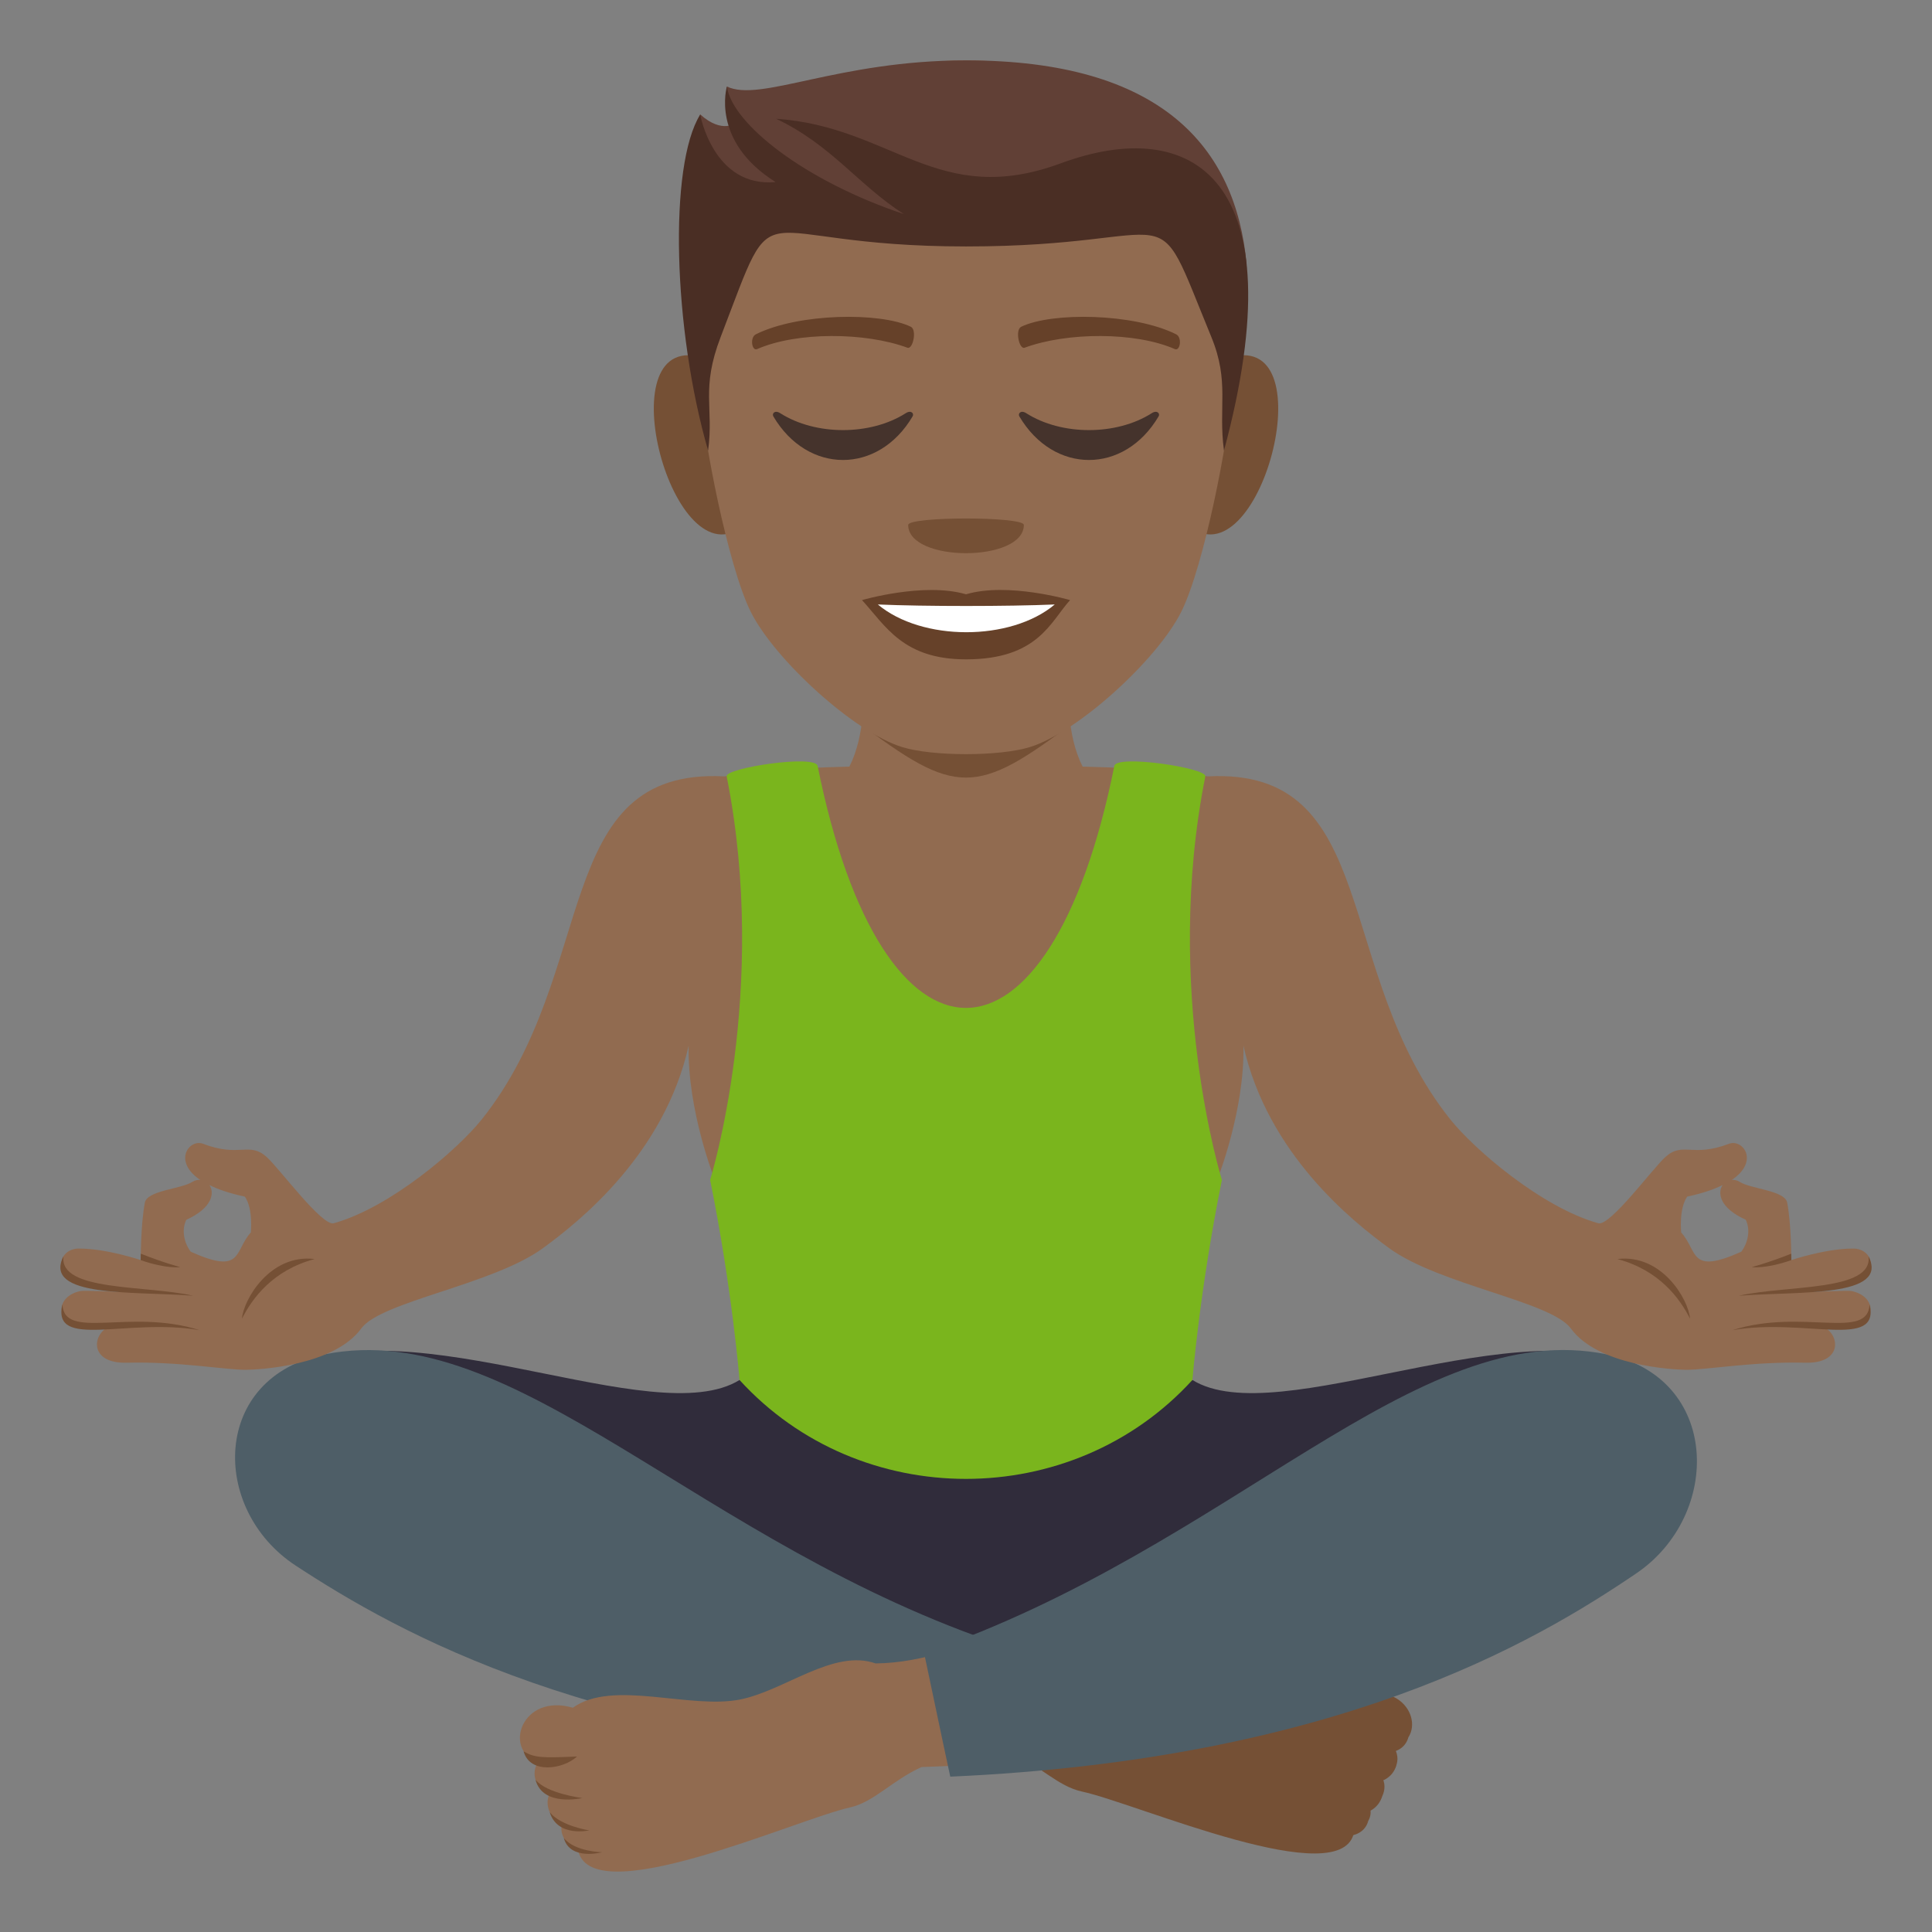 <?xml version="1.0" encoding="utf-8"?>
<!-- Generator: Adobe Illustrator 15.0.0, SVG Export Plug-In . SVG Version: 6.00 Build 0)  -->
<!DOCTYPE svg PUBLIC "-//W3C//DTD SVG 1.1//EN" "http://www.w3.org/Graphics/SVG/1.1/DTD/svg11.dtd">
<svg version="1.1" id="Layer_1" xmlns:x="http://ns.adobe.com/Extensibility/1.0/" xmlns:i="http://ns.adobe.com/AdobeIllustrator/10.0/" xmlns:graph="http://ns.adobe.com/Graphs/1.0/"
	 xmlns="http://www.w3.org/2000/svg" xmlns:xlink="http://www.w3.org/1999/xlink" xmlns:a="http://ns.adobe.com/AdobeSVGViewerExtensions/3.0/"
	 x="0px" y="0px" width="64px" height="64px" viewBox="0 0 64 64" enable-background="new 0 0 64 64" xml:space="preserve">
<rect x="0" y="0" width="64" height="64" fill="#808080" stroke="none"/>
<path fill="#302C3B" d="M38.844,45.043H25.155c-1.764,3.014-9.683-1.211-14.404-0.106c0,0,17.038,11.998,21.499,12.026
	c4.461-0.028,20.999-12.026,20.999-12.026C48.527,43.832,40.607,48.057,38.844,45.043z"/>
<path fill="#755035" d="M32.595,54.342c0.807,0.241,1.606,0.394,2.401,0.401c1.393-0.473,2.99,0.856,4.469,1.15
	c1.666,0.33,4.248-0.649,5.559,0.267c1.691-0.477,2.32,1.343,1.166,1.738c0.299,0.53-0.125,0.955-0.385,1.023
	c0.209,0.459-0.199,0.94-0.428,0.949c0.119,0.346-0.17,0.727-0.518,0.798c-0.334,2.091-7.199-0.931-9.02-1.321
	c-0.793-0.172-1.381-0.855-2.361-1.289L32.033,58C32.292,56.795,32.441,55.538,32.595,54.342z"/>
<path fill="#755035" d="M44.883,57.718c0.449,0.406,1.561,0.577,1.77-0.163C46.291,57.76,46.045,57.769,44.883,57.718z"/>
<path fill="#755035" d="M44.711,59.047c0,0,1.316,0.295,1.549-0.587C45.9,58.902,44.711,59.047,44.711,59.047z"/>
<path fill="#755035" d="M44.482,60.081c0,0,1.051,0.232,1.307-0.582C45.43,59.94,44.482,60.081,44.482,60.081z"/>
<path fill="#755035" d="M44.055,60.78c0,0,1.059,0.281,1.27-0.458C44.965,60.763,44.055,60.78,44.055,60.78z"/>
<path fill="#4E5E67" d="M10.768,44.861c6.319-1.25,12.377,6.318,22.545,9.674c-0.518,2.396-0.792,3.827-0.792,3.827
	c-12.788-0.553-19.327-4.273-22.724-6.498C6.943,49.995,7.008,45.605,10.768,44.861z"/>
<path fill="#916B50" d="M31.406,54.688c-0.807,0.249-1.607,0.407-2.4,0.415c-1.395-0.489-2.994,0.888-4.472,1.192
	c-1.666,0.342-4.246-0.673-5.557,0.276c-1.693-0.493-2.321,1.391-1.166,1.801c-0.299,0.55,0.123,0.989,0.386,1.061
	c-0.209,0.475,0.196,0.974,0.425,0.983c-0.116,0.358,0.173,0.752,0.519,0.826c0.333,2.166,7.201-0.965,9.018-1.369
	c0.795-0.178,1.383-0.887,2.363-1.336l1.445-0.061C31.708,57.229,31.56,55.928,31.406,54.688z"/>
<path fill="#755035" d="M19.115,58.186c-0.449,0.421-1.559,0.598-1.77-0.169C17.709,58.229,17.955,58.238,19.115,58.186z"/>
<path fill="#755035" d="M19.29,59.563c0,0-1.316,0.306-1.55-0.608C18.1,59.413,19.29,59.563,19.29,59.563z"/>
<path fill="#755035" d="M19.517,60.634c0,0-1.052,0.24-1.307-0.604C18.571,60.489,19.517,60.634,19.517,60.634z"/>
<path fill="#755035" d="M19.944,61.358c0,0-1.06,0.291-1.269-0.475C19.035,61.341,19.944,61.358,19.944,61.358z"/>
<path fill="#4E5E67" d="M53.232,44.866c-6.318-1.295-12.453,6.416-22.62,9.893c0.518,2.482,0.867,4.095,0.867,4.095
	c12.786-0.572,19.327-4.427,22.723-6.732C57.057,50.186,56.992,45.637,53.232,44.866z"/>
<path fill="#916B50" d="M61.332,42.767c-0.127-0.025-1.324,0.031-1.324,0.031s1.131-0.301,1.438-0.394
	c0.83-0.251,0.572-1.044-0.053-1.044c-0.93-0.001-2.055,0.383-2.055,0.383s0.008-1.152-0.135-1.902
	c-0.074-0.41-1.203-0.45-1.574-0.691c-0.088-0.057-0.176-0.068-0.26-0.063c0.93-0.63,0.355-1.369-0.094-1.198
	c-1.227,0.468-1.521-0.085-2.107,0.438c-0.41,0.366-1.834,2.302-2.221,2.195c-1.869-0.521-4.1-2.435-4.904-3.44
	c-3.91-4.892-2.275-11.668-8.039-11.363c-0.76-0.161-1.941-0.269-4.141-0.324c-0.262-0.518-0.389-1.124-0.441-1.716h-6.844
	c-0.053,0.592-0.178,1.198-0.441,1.716c-2.198,0.056-3.38,0.163-4.139,0.324c-5.765-0.305-4.129,6.472-8.039,11.363
	c-0.805,1.006-3.035,2.92-4.904,3.44c-0.387,0.106-1.811-1.829-2.221-2.195c-0.586-0.522-0.881,0.03-2.108-0.438
	c-0.448-0.171-1.023,0.568-0.093,1.198c-0.085-0.005-0.173,0.007-0.26,0.063c-0.371,0.241-1.5,0.281-1.575,0.691
	c-0.142,0.75-0.134,1.902-0.134,1.902s-1.126-0.384-2.056-0.383c-0.624,0-0.882,0.793-0.052,1.044
	c0.306,0.093,1.437,0.394,1.437,0.394s-1.197-0.057-1.324-0.031c-0.837,0.168-0.867,1.065,0.061,1.207
	c0.215,0.033,0.767-0.043,0.898-0.035c-0.582,0.246-0.688,1.235,0.571,1.203c1.7-0.044,3.265,0.234,3.919,0.234
	c0.496,0,2.952-0.141,3.849-1.369c0.654-0.897,4.346-1.443,6.016-2.658c1.215-0.887,4.023-3.12,4.829-6.709
	c-0.044,2.145,0.857,4.412,0.857,4.412h16.664c0,0,0.902-2.268,0.857-4.412c0.807,3.589,3.615,5.822,4.83,6.709
	c1.67,1.215,5.361,1.761,6.016,2.658c0.896,1.229,3.352,1.369,3.848,1.369c0.654,0,2.219-0.278,3.92-0.234
	c1.258,0.032,1.152-0.957,0.57-1.203c0.133-0.008,0.684,0.068,0.898,0.035C62.199,43.832,62.17,42.935,61.332,42.767z M8.309,40.827
	c-0.563,0.624-0.255,1.416-1.99,0.638c-0.229-0.302-0.31-0.729-0.146-1.059c0.856-0.387,0.943-0.885,0.765-1.148
	c0.292,0.144,0.672,0.275,1.173,0.382C8.393,40.048,8.309,40.827,8.309,40.827z M57.682,41.465c-1.734,0.778-1.426-0.014-1.99-0.638
	c0,0-0.084-0.779,0.199-1.188c0.5-0.106,0.881-0.238,1.172-0.382c-0.178,0.264-0.092,0.762,0.766,1.148
	C57.992,40.735,57.91,41.163,57.682,41.465z"/>
<path fill="#755035" d="M8.016,43.681c0.045-0.619,0.924-2.153,2.407-1.974C9.037,42.078,8.361,43.002,8.016,43.681z"/>
<path fill="#755035" d="M6.397,42.923c-1.979-0.153-4.993,0.071-4.294-1.305C1.952,42.789,4.829,42.564,6.397,42.923z"/>
<path fill="#755035" d="M4.664,41.531l-0.005,0.212c0.867,0.302,1.312,0.231,1.312,0.231S5.475,41.85,4.664,41.531z"/>
<path fill="#755035" d="M6.61,44.063c-2.397-0.415-4.901,0.66-4.542-0.855C2.12,44.423,4.305,43.328,6.61,44.063z"/>
<path fill="#755035" d="M55.984,43.681c-0.045-0.619-0.924-2.153-2.406-1.974C54.963,42.078,55.639,43.002,55.984,43.681z"/>
<path fill="#755035" d="M57.604,42.923c1.979-0.153,4.992,0.071,4.293-1.305C62.049,42.789,59.172,42.564,57.604,42.923z"/>
<path fill="#755035" d="M59.336,41.531l0.006,0.212c-0.867,0.302-1.313,0.231-1.313,0.231S58.525,41.85,59.336,41.531z"/>
<path fill="#755035" d="M57.391,44.063c2.396-0.415,4.9,0.66,4.541-0.855C61.881,44.423,59.695,43.328,57.391,44.063z"/>
<path fill="#7AB51D" d="M40.477,39.087c0,0-1.961-6.283-0.549-13.37c0.055-0.276-2.936-0.73-3.014-0.346
	c-2.143,10.691-7.688,10.688-9.829,0c-0.078-0.385-3.068,0.069-3.013,0.346c1.412,7.087-0.548,13.37-0.548,13.37
	c0.732,3.616,0.974,6.627,0.974,6.627c3.984,4.37,11.02,4.366,15.002,0C39.5,45.714,39.744,42.703,40.477,39.087z"/>
<path fill="#755035" d="M28.378,23.883c3.291,2.502,3.953,2.5,7.243-0.001L28.378,23.883z"/>
<path fill="#755035" d="M23.068,11.792c-2.986-0.538-0.653,7.813,1.685,5.51C25.836,16.233,24.465,12.045,23.068,11.792z"/>
<path fill="#755035" d="M40.932,11.792c-1.396,0.253-2.768,4.441-1.682,5.51C41.588,19.604,43.918,11.254,40.932,11.792z"/>
<path fill="#916B50" d="M32,2c-6.175,0-9.151,4.672-8.778,11.169c0.074,1.309,0.885,5.571,1.649,7.101
	c0.782,1.564,3.402,3.977,5.007,4.476c1.012,0.315,3.231,0.315,4.245,0c1.604-0.499,4.223-2.911,5.006-4.476
	c0.766-1.529,1.576-5.792,1.65-7.101C41.152,6.672,38.178,2,32,2z"/>
<path fill="#664129" d="M32,19.687c-1.389-0.409-3.445,0.192-3.445,0.192c0.783,0.854,1.357,1.963,3.445,1.963
	c2.395,0,2.801-1.257,3.448-1.963C35.447,19.879,33.389,19.275,32,19.687z"/>
<path fill="#FFFFFF" d="M29.08,20.024c1.455,1.222,4.397,1.229,5.86,0C33.389,20.09,30.642,20.091,29.08,20.024z"/>
<path fill="#755035" d="M33.916,17.39c0,1.247-3.831,1.247-3.831,0C30.085,17.104,33.916,17.104,33.916,17.39z"/>
<path fill="#614036" d="M32,2c-4.248,0-6.815,1.403-7.922,0.865c0,0-0.12,0.724,0.313,1.195c0,0-0.457,0.396-1.196-0.271
	C22.49,6.074,24.58,7.398,32,7.398c7.422,0,5.649-1.807,9.297,1.367C40.939,4.854,38.453,2,32,2z"/>
<path fill="#4A2E24" d="M35.143,5.409c-4.084,1.509-5.581-1.211-9.434-1.475c1.833,0.866,2.728,2.198,4.234,3.159
	c-3.277-1.097-5.681-2.983-5.864-4.223c0,0-0.547,1.81,1.615,3.161c-2.067,0.192-2.499-2.236-2.499-2.236
	c-1.047,1.682-0.901,7.106,0.262,11.132c0.193-1.437-0.248-2.031,0.415-3.762c1.987-5.173,0.709-3.001,8.129-3.001
	s6.081-1.981,8.127,3.001c0.611,1.485,0.223,2.325,0.418,3.762C42.986,5.852,39.479,3.811,35.143,5.409z"/>
<path fill="#664129" d="M38.955,11.071c-1.412-0.701-4.115-0.735-5.123-0.248c-0.215,0.096-0.072,0.762,0.109,0.696
	c1.404-0.519,3.666-0.531,4.98,0.046C39.096,11.639,39.17,11.17,38.955,11.071z"/>
<path fill="#664129" d="M25.045,11.071c1.413-0.701,4.115-0.735,5.125-0.248c0.213,0.096,0.072,0.762-0.109,0.696
	c-1.406-0.519-3.667-0.531-4.982,0.046C24.904,11.639,24.831,11.17,25.045,11.071z"/>
<path fill="#45332C" d="M30.003,13.688c-1.17,0.746-2.984,0.746-4.156,0c-0.179-0.115-0.284,0.01-0.229,0.105
	c1.137,1.926,3.478,1.926,4.613,0C30.289,13.698,30.183,13.573,30.003,13.688z"/>
<path fill="#45332C" d="M38.152,13.688c-1.17,0.746-2.986,0.746-4.156,0c-0.178-0.115-0.283,0.01-0.229,0.105
	c1.137,1.926,3.477,1.926,4.613,0C38.438,13.698,38.33,13.573,38.152,13.688z"/>
</svg>
